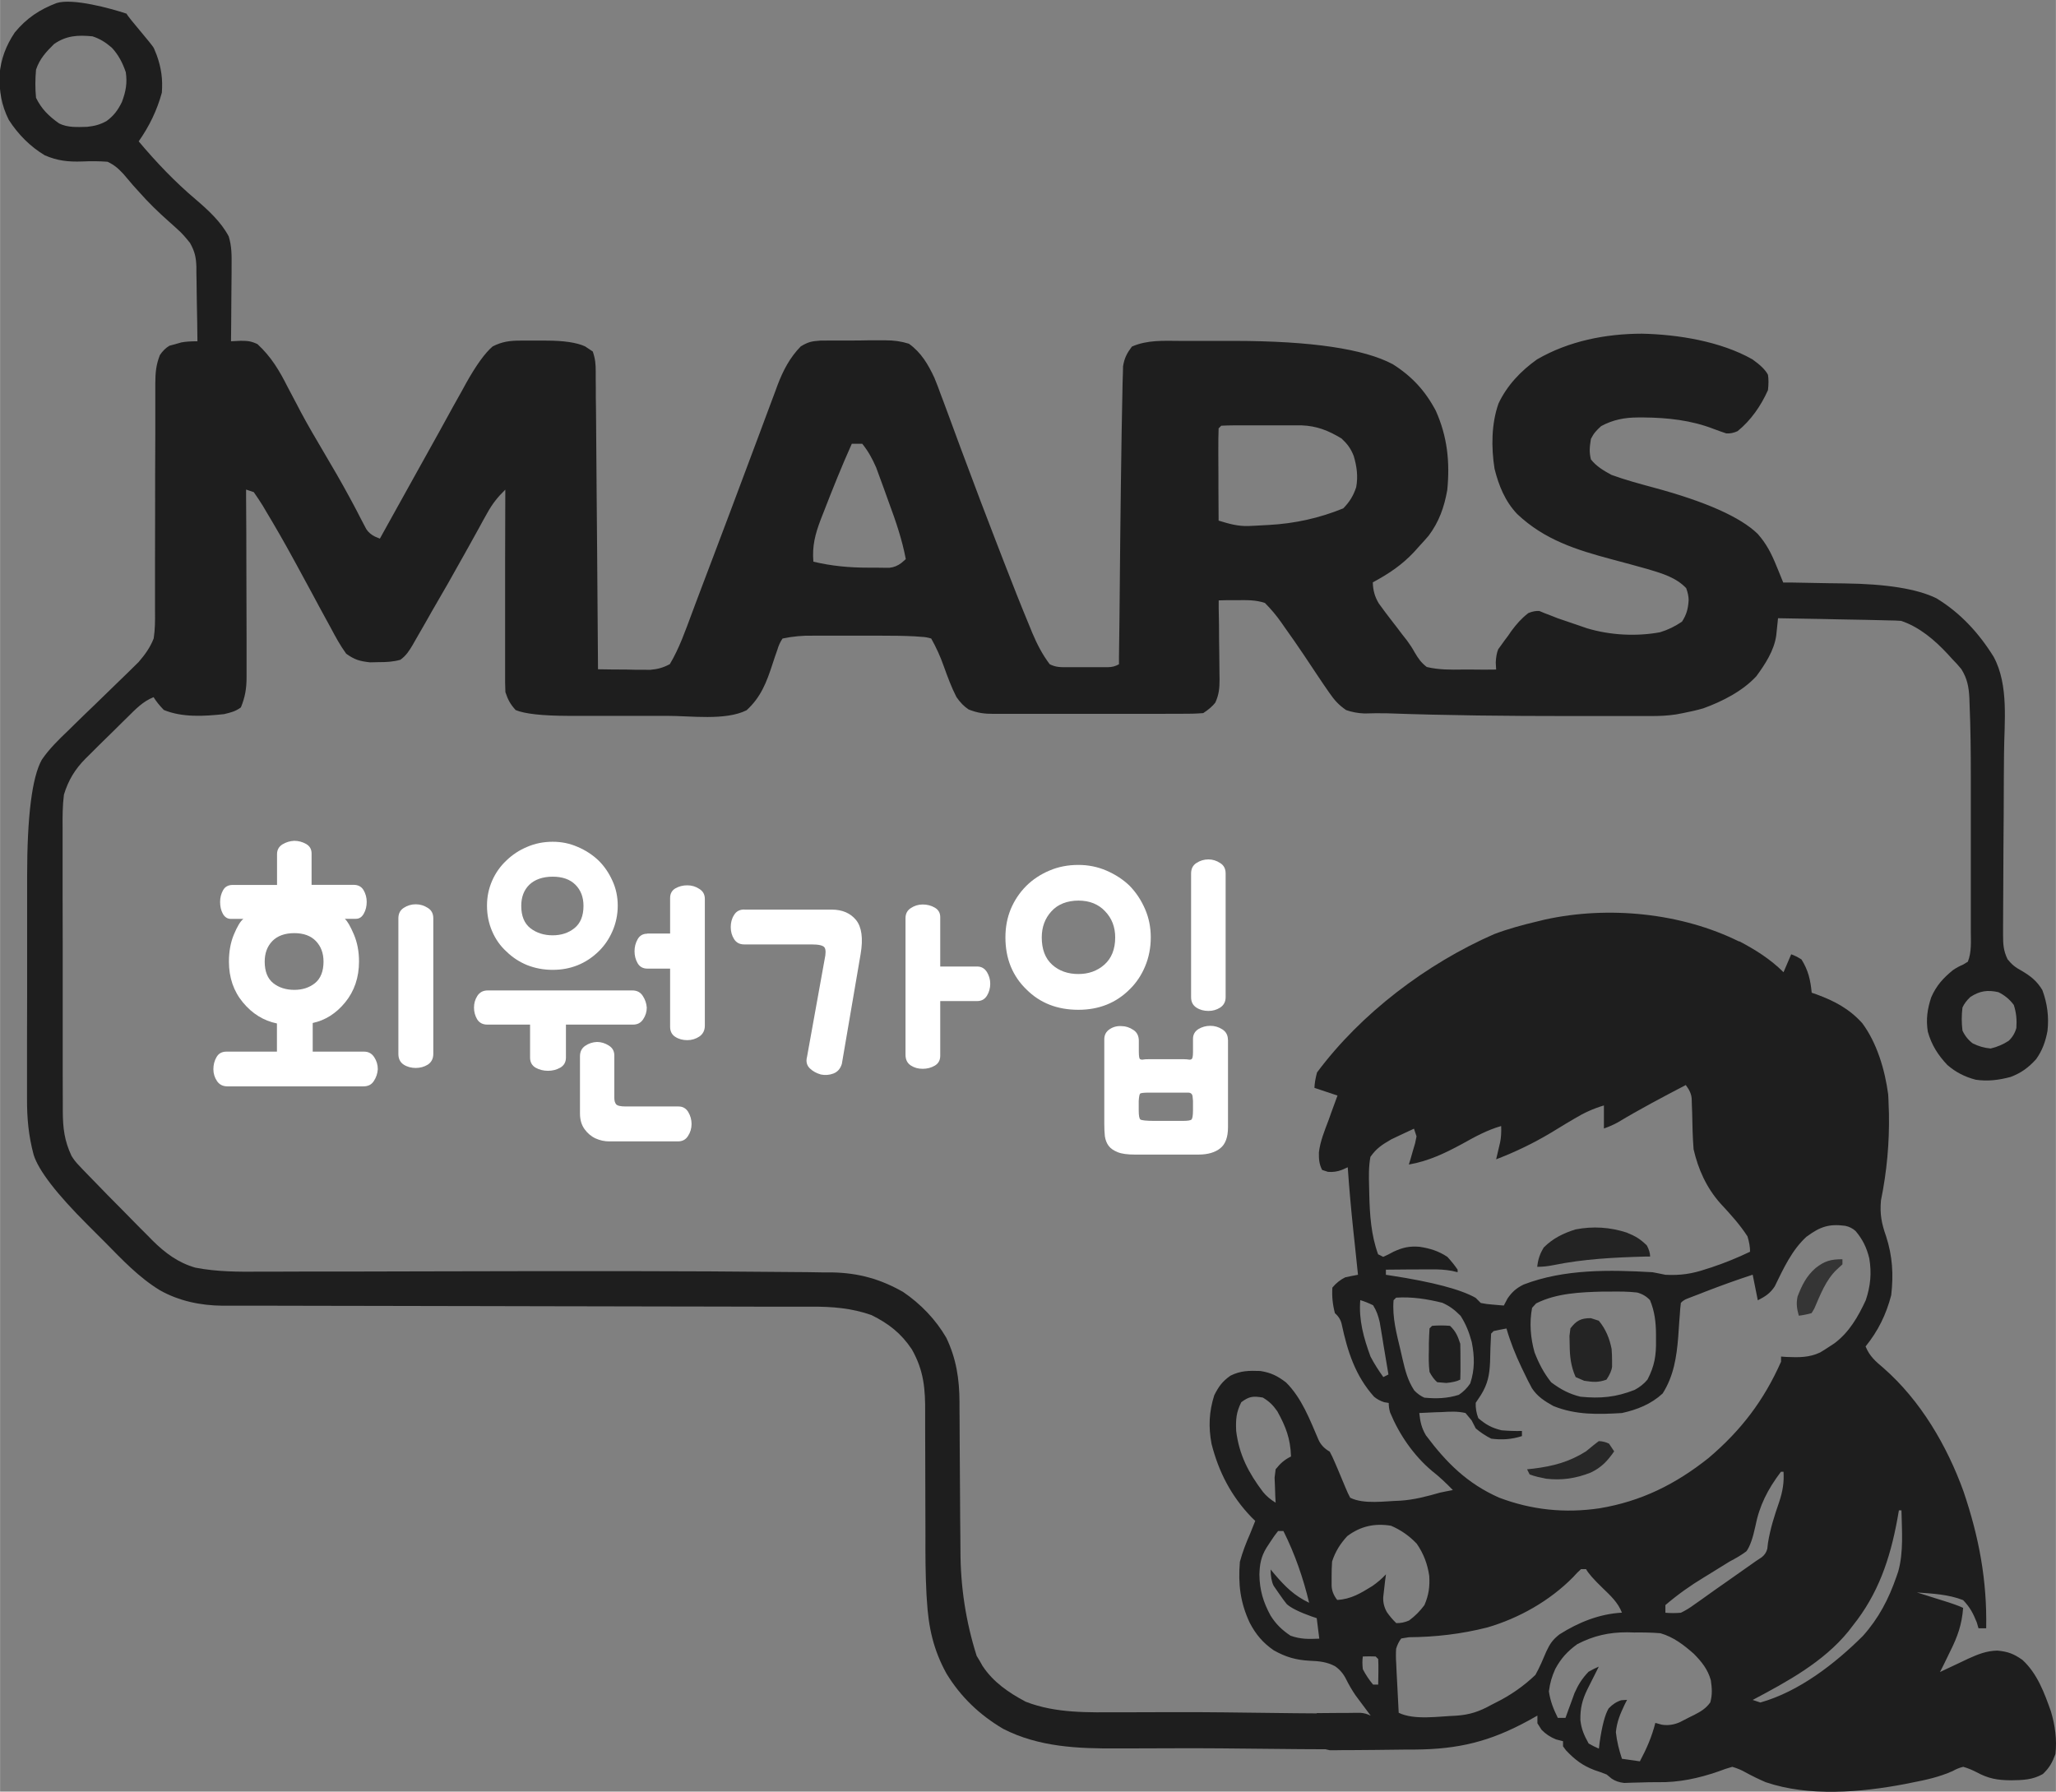 <?xml version="1.0" encoding="UTF-8"?>
<svg id="_레이어_1" data-name="레이어_1" xmlns="http://www.w3.org/2000/svg" width="76.44mm" height="66.61mm" version="1.1" viewBox="0 0 216.68 188.83">
  <rect x="0" y="0" width="216.68" height="188.83" fill="#808080" stroke="none"/>
  <!-- Generator: Adobe Illustrator 29.6.1, SVG Export Plug-In . SVG Version: 2.1.1 Build 9)  -->
  <g id="_x32_4abd754aa">
    <path id="glow" d="M13.33,1.44c.18.42,2.71,3.24,2.89,3.66l.29.71c.48,1.33.65,2.55.54,3.96-.52,1.89-1.32,3.53-2.44,5.13,1.84,2.19,3.82,4.27,6,6.11,1.31,1.12,2.68,2.37,3.49,3.91.33,1.07.31,2.05.3,3.17v.68l-.02,2.16c0,.49-.01.97-.01,1.46,0,1.19-.02,2.39-.03,3.58l1.01-.05c.74,0,1.1.03,1.78.35,1.45,1.34,2.31,2.79,3.19,4.54.31.58.61,1.16.92,1.74l.47.9c.76,1.42,1.58,2.81,2.4,4.2.93,1.57,1.85,3.15,2.72,4.76l.41.76c.25.47.5.94.74,1.42l.33.63.29.55q.32.49.92.79l.51.21,1.46-2.63c.73-1.32,1.47-2.64,2.2-3.96.86-1.55,1.72-3.1,2.58-4.64.5-.9.99-1.81,1.49-2.71l.93-1.66.42-.77q1.6-2.86,2.81-3.89c.99-.5,1.8-.61,2.91-.61h1.81s.92,0,.92,0q2.78,0,4.1.61l.81.54c.27.8.31,1.32.31,2.15v.83s.01.92.01.92v.96c.02.88.02,1.75.03,2.63.01.91.02,1.83.02,2.74.02,1.73.03,3.46.04,5.19l.05,5.91c.03,4.06.06,8.11.09,12.16,1.01.02,2.02.03,3.02.03.29,0,.57.01.86.02h.84s.77.01.77.01c.81-.07,1.36-.22,2.08-.6,1-1.67,1.63-3.51,2.31-5.32l.35-.94c.25-.66.5-1.32.75-1.99.4-1.05.79-2.09,1.19-3.14,1.19-3.15,2.38-6.29,3.55-9.44.46-1.24.93-2.48,1.39-3.71.22-.58.44-1.17.65-1.75.3-.81.6-1.61.91-2.43l.26-.71c.58-1.52,1.29-2.89,2.44-4.06.76-.46,1.13-.55,2.05-.61.39,0,.77-.01,1.15-.01h.63c.43,0,.86,0,1.3,0,.66,0,1.31,0,1.97-.02h1.86c.86,0,1.61.1,2.44.36,1.29.92,2.02,2.17,2.68,3.58.26.62.49,1.24.72,1.88l.27.71c.18.51.37,1.01.56,1.51.39,1.08.79,2.16,1.19,3.23.21.56.42,1.13.63,1.68,1.01,2.73,2.05,5.45,3.1,8.17.28.73.57,1.46.85,2.2.89,2.3,1.79,4.59,2.74,6.87l.26.64c.51,1.2,1.05,2.26,1.84,3.31.69.34,1.17.31,1.93.31h1.72s.88,0,.88,0h1.61q.63,0,1.16-.31v-.84c.04-2.68.07-5.35.09-8.02.02-1.37.03-2.74.04-4.12.04-3.82.09-7.64.15-11.46.02-1.22.04-2.44.07-3.66.01-.53.02-1.05.03-1.57l.03-.94.02-.8c.14-.86.41-1.38.93-2.07,1.62-.71,3.3-.61,5.05-.6h.92c.64,0,1.29,0,1.93,0,.97,0,1.94,0,2.91,0q12.12.02,16.69,2.46c2.01,1.27,3.42,2.8,4.53,4.9,1.22,2.72,1.5,5.4,1.21,8.36-.32,1.8-.86,3.34-1.96,4.81-.33.39-.67.76-1.02,1.14l-.51.57c-1.29,1.38-2.7,2.32-4.36,3.21.03.84.19,1.47.62,2.2.47.66.96,1.31,1.46,1.95l.51.66c.33.44.66.88,1.01,1.31q.47.63.82,1.27c.38.64.67,1.07,1.27,1.53,1.26.3,2.47.29,3.75.27h1.04c.84.02,1.68.01,2.52,0l-.04-.75q.04-.87.26-1.39l.32-.44.35-.49.37-.49.35-.51c.55-.74,1.05-1.31,1.78-1.88q.65-.27,1.17-.22l.53.22.63.24.76.3c.69.24,1.39.47,2.08.71.34.11.67.23,1.02.35,2.42.73,5.19.88,7.69.42.88-.27,1.56-.61,2.32-1.12.49-.76.64-1.36.7-2.26q0-.57-.26-1.27c-1.06-1.12-2.51-1.54-3.96-1.98-1.29-.37-2.59-.71-3.89-1.06-3.74-1-7.08-2.05-9.96-4.77-1.28-1.35-1.94-2.98-2.39-4.78-.35-2.24-.34-4.72.42-6.87.89-1.9,2.36-3.44,4.06-4.65,3.35-1.94,7.22-2.7,11.05-2.71,3.81.08,8.32.81,11.66,2.71q1.26.89,1.63,1.62.11.68,0,1.62c-.74,1.65-1.79,3.18-3.2,4.32q-.59.28-1.19.24c-.45-.15-.89-.3-1.33-.47-2.36-.92-4.87-1.19-7.38-1.21h-.6c-1.4,0-2.64.24-3.88.91-.49.44-.79.76-1.08,1.35-.13.85-.2,1.34,0,2.16.58.74,1.34,1.18,2.16,1.63,1.48.54,2.98.94,4.49,1.35q8.18,2.21,10.92,4.86c.91,1.02,1.45,2.07,1.96,3.33l.22.53c.17.43.35.85.52,1.28h1.02c1.26.03,2.52.05,3.77.07.54.01,1.08.02,1.63.02q6.67.08,9.71,1.56c2.54,1.54,4.49,3.67,6.05,6.18,1.62,3.01,1.11,6.91,1.09,10.21l-.02,2.56c0,2.42-.02,4.85-.04,7.28-.01,1.49-.02,2.97-.02,4.46,0,.57,0,1.13-.01,1.7,0,.79-.01,1.58-.01,2.37v.7c0,1.01.03,1.66.47,2.59.46.58.84.87,1.49,1.22.96.57,1.59,1.06,2.18,2.03.52,1.39.71,2.84.54,4.32-.21,1.11-.54,2.05-1.2,2.97-.8.88-1.57,1.45-2.69,1.87-1.24.33-2.41.48-3.68.29-1.16-.31-2.07-.77-2.98-1.55-.99-1.05-1.67-2.11-2.06-3.51-.21-1.29-.05-2.4.36-3.63.54-1.23,1.26-2.03,2.3-2.87q.48-.33,1.07-.58l.49-.3c.41-1.03.31-2.16.31-3.25v-16.24c0-2.55-.02-5.09-.13-7.64l-.02-.64c-.06-1.18-.22-2.06-.85-3.07q-.44-.54-.93-1.03l-.51-.56c-1.37-1.47-2.97-2.84-4.9-3.49-.43-.03-.85-.05-1.29-.05l-.79-.02-.84-.02-.87-.02c-.92-.02-1.84-.04-2.76-.05l-1.86-.04c-1.52-.03-3.05-.05-4.57-.08l-.05.5-.07.67-.07.66c-.22,1.57-1.17,3.03-2.1,4.29-1.45,1.57-3.6,2.66-5.59,3.38-.7.2-1.41.36-2.13.5l-.74.14c-.91.14-1.77.17-2.68.17h-8.68c-6.39,0-12.77-.06-19.15-.29-.78-.02-1.54,0-2.32.02q-1.04-.04-1.94-.36c-.79-.54-1.23-1.04-1.77-1.82l-.56-.81-.56-.83-.52-.78c-.35-.53-.71-1.06-1.06-1.59-.66-.98-1.33-1.95-2.02-2.91l-.34-.49q-.78-1.11-1.73-2.06c-1-.34-1.99-.3-3.04-.29h-1.04s-.79.02-.79.02v.9c.03,1.1.04,2.2.04,3.3,0,.47.01.95.02,1.43,0,.68.01,1.37.02,2.05,0,.21.01.42.01.64,0,.93-.06,1.61-.45,2.46q-.45.57-1.27,1.1c-.76.06-1.49.08-2.25.07h-.69c-.76.01-1.52.01-2.28.01h-1.58c-1.11,0-2.22,0-3.33,0-1.42,0-2.84,0-4.26,0-1.09,0-2.18,0-3.28,0-.52,0-1.05,0-1.57,0-.73,0-1.47,0-2.2,0h-.65c-1.01,0-1.68-.09-2.63-.46q-.7-.45-1.29-1.31c-.54-1.05-.94-2.15-1.34-3.26q-.53-1.51-1.32-2.91-.49-.16-1.07-.18l-.66-.05c-1.17-.06-2.32-.07-3.49-.07h-.78c-.54,0-1.08,0-1.62,0-.82,0-1.65,0-2.47,0-.53,0-1.05,0-1.58,0h-.74q-1.66-.04-3.26.3-.36.53-.55,1.2l-.26.74-.26.79c-.62,1.9-1.22,3.46-2.72,4.83-2.24,1.12-5.92.58-8.39.59h-1.13c-.78,0-1.56,0-2.34,0-.99,0-1.98,0-2.98,0-.78,0-1.55,0-2.32,0-.54,0-1.08,0-1.63,0q-4.11-.01-5.55-.61c-.57-.63-.81-1.08-1.08-1.89-.03-.68-.04-1.36-.03-2.05v-.64c0-.69,0-1.38,0-2.06v-1.43c0-1.26,0-2.51,0-3.77,0-1.29,0-2.57,0-3.85,0-2.52.01-5.03.02-7.54-.8.78-1.36,1.48-1.9,2.46l-.46.82-.48.88-1.02,1.84-.52.93c-1.1,1.99-2.23,3.96-3.38,5.93-.24.42-.48.84-.72,1.27-.33.57-.66,1.15-.99,1.72l-.29.51c-.37.63-.7,1.14-1.3,1.57-.78.22-1.49.25-2.3.25l-.9.02c-1.08-.12-1.62-.27-2.51-.91-.65-.89-1.15-1.83-1.66-2.79-.15-.28-.3-.55-.46-.84-.47-.86-.94-1.72-1.4-2.59-.55-1.02-1.1-2.04-1.66-3.06l-.4-.73c-.91-1.67-1.85-3.31-2.83-4.94l-.37-.63c-.3-.49-.63-.97-.96-1.45l-.81-.27v.8c.02,2.49.03,4.97.03,7.46,0,1.28,0,2.56.01,3.84,0,1.23.01,2.47.01,3.7,0,.47,0,.94,0,1.41,0,.66,0,1.32,0,1.98v.59c0,1.16-.15,2.1-.6,3.18-.58.43-1.08.54-1.78.71-2.07.22-4.38.37-6.34-.44q-.69-.71-1.08-1.35c-1.13.45-1.9,1.27-2.74,2.1l-.48.47c-.33.33-.67.66-1,.99-.51.5-1.01.99-1.52,1.49-.32.32-.65.65-.97.97l-.45.44c-1.12,1.13-1.82,2.28-2.29,3.81-.15,1.18-.15,2.35-.14,3.54v1.05c0,.95,0,1.89,0,2.84,0,.99,0,1.99,0,2.98,0,1.67,0,3.34.01,5.01,0,1.92,0,3.84,0,5.77,0,1.85,0,3.71,0,5.57,0,.79,0,1.58,0,2.36,0,1.1,0,2.2.01,3.3v.98c.01,1.76.17,3.08.92,4.68q.33.54.74.96l.51.54q.32.33.64.66l.42.43c1.01,1.05,2.03,2.09,3.06,3.12l1.09,1.11c.53.54,1.06,1.08,1.6,1.61l.48.49c1.31,1.3,2.71,2.35,4.52,2.86,2.28.44,4.53.44,6.84.42h1.34c.96,0,1.92,0,2.88-.01,1.54,0,3.08,0,4.61,0,2.74,0,5.48-.01,8.22-.02q25.89-.07,36.49.05c.81,0,1.63.02,2.44.02,1.11,0,2.22.02,3.33.04h.97c2.77.06,5.07.69,7.48,2.07,1.83,1.24,3.43,2.9,4.54,4.82,1.05,2.19,1.38,4.35,1.39,6.76v.64c0,.46,0,.92.01,1.38,0,.73,0,1.46.01,2.19.02,2.07.03,4.14.04,6.21,0,1.27.02,2.54.03,3.81,0,.48.01.96.01,1.44q0,5.71,1.71,11.1l.31.51.31.55c1.14,1.72,2.75,2.81,4.55,3.77,3.19,1.24,6.59,1.12,9.96,1.11h1.32c1.15,0,2.3,0,3.45-.01,1.17,0,2.35,0,3.52,0,2.3,0,10.44.13,12.73.13l.81,3.78c-2.43.01-11.78-.12-14.22-.11-1.13,0-2.26,0-3.39.01-1.09,0-2.19.01-3.28.01-.41,0-.83,0-1.24,0-4.13.03-8.3-.14-12.05-2.07-2.48-1.47-4.47-3.36-5.97-5.83-1.38-2.51-1.9-4.89-2.06-7.74l-.04-.6c-.11-2.08-.12-4.16-.11-6.24,0-1.16,0-2.33-.01-3.49-.01-1.47-.01-2.93-.01-4.4,0-1.2,0-2.4-.01-3.6,0-.45,0-.9,0-1.35.02-2.54-.12-4.48-1.41-6.75-1.14-1.7-2.42-2.69-4.24-3.6-2.08-.74-4.15-.9-6.34-.89h-.83c-.91,0-1.82,0-2.73,0h-1.97c-1.41,0-2.82-.01-4.23-.01-2.04,0-4.08,0-6.12-.01l-9.95-.02h-.6c-3.02,0-6.03-.01-9.04-.02h-.6c-3.3,0-6.61-.01-9.91-.02-2.04,0-4.07-.01-6.1-.01-1.56,0-3.13,0-4.68-.01h-1.92c-.88,0-1.74,0-2.62,0h-.76c-2.3-.02-4.59-.49-6.61-1.63-2.21-1.35-3.97-3.22-5.78-5.06-.61-.61-1.22-1.23-1.84-1.84q-4.9-4.89-5.68-7.37c-.54-2.01-.71-3.85-.7-5.93v-.96c0-1.04,0-2.08,0-3.13,0-.73,0-1.46,0-2.19,0-1.53,0-3.06.01-4.58,0-1.76,0-3.52,0-5.28s0-3.4,0-5.1v-2.16q0-9.55,1.55-12.32c.79-1.15,1.76-2.1,2.77-3.06l.68-.67c.71-.69,1.42-1.39,2.14-2.07.71-.69,1.43-1.39,2.14-2.08.44-.43.88-.86,1.33-1.29l.61-.6.53-.52c.67-.78,1.22-1.53,1.59-2.49.15-.95.15-1.88.14-2.84v-.85c0-.6,0-1.21,0-1.81,0-.96,0-1.92,0-2.87.01-1.69.01-3.38.01-5.06,0-2.7,0-5.4.02-8.1,0-.94,0-1.88,0-2.82v-1.73s0-.8,0-.8c.01-1.13.07-1.92.48-2.98q.43-.65,1.01-.99l.63-.17.63-.18q.61-.12,1.69-.12c-.01-1.32-.03-2.64-.06-3.95l-.02-1.34c0-.65-.02-1.29-.03-1.94v-.6c-.03-1.02-.17-1.64-.67-2.53-.44-.55-.84-1.03-1.37-1.49l-.43-.39-.45-.4c-1.11-.99-2.16-2-3.15-3.13l-.59-.65c-.35-.4-.69-.8-1.02-1.2-.55-.59-.95-.95-1.68-1.3-.91-.07-1.78-.07-2.69-.03-1.45.05-2.59-.07-3.93-.65-1.55-.93-2.81-2.21-3.79-3.73C.14,11.07-.09,9.66-.06,7.88c.15-1.67.68-3.07,1.61-4.46C2.79,1.92,4.15,1.01,5.96.32c1.7-.53,5.69.56,7.37,1.12M13.59-.34,5.69,4.64c-.84.83-1.52,1.56-1.9,2.7-.09,1-.1,1.97,0,2.97.59,1.2,1.34,1.92,2.43,2.7.93.46,1.92.38,2.94.36.82-.09,1.34-.22,2.06-.61.77-.57,1.2-1.15,1.62-2.01.41-1.09.58-1.97.41-3.14-.34-.99-.77-1.83-1.48-2.59-.66-.56-1.21-.92-2.03-1.19-1.54-.15-2.75-.09-4.05.81M128.7,44.88l-.27.27c-.03.72-.03,1.44-.03,2.16v.65c0,.69,0,1.38.01,2.07v1.4c0,1.15.01,2.3.02,3.44,1.07.33,2.02.61,3.15.57l.68-.03.71-.04.75-.04q4.11-.22,7.85-1.75c.67-.69,1.06-1.32,1.36-2.23.21-1.13.07-2.19-.26-3.29-.31-.79-.66-1.26-1.28-1.84-1.38-.84-2.61-1.33-4.23-1.39h-3.13c-.67,0-1.34,0-2.02,0h-1.89c-.48,0-.96.02-1.44.04M89.77,46.77c-1.05,2.34-2.01,4.73-2.94,7.13l-.33.84c-.59,1.56-.92,2.79-.78,4.46,1.94.46,3.78.63,5.78.63h.8s.77.01.77.01h.68q.66-.06,1.25-.51l.46-.4c-.39-2.07-1.06-4.02-1.79-5.99-.2-.55-.4-1.09-.59-1.64-.13-.35-.26-.71-.39-1.06l-.35-.96c-.41-.94-.83-1.71-1.47-2.51h-1.08ZM207.66,105.08q-.57.53-.83,1.11c-.1.81-.1,1.62,0,2.43q.38.82,1.08,1.35.89.45,1.89.54,1.03-.24,1.9-.81.59-.55.81-1.35c.06-.86,0-1.6-.27-2.43q-.65-.88-1.63-1.35c-1.14-.25-1.95-.14-2.95.51" fill="#1e1e1e"/>
    <path id="human1" d="M183.27,99.19c1.71.89,3.33,1.91,4.7,3.28l.81-1.89q.49.17,1.08.54c.72,1.14.95,2.17,1.08,3.51l.52.18c1.9.7,3.43,1.51,4.8,3.02,1.56,2.09,2.4,4.94,2.74,7.51.03.4.04.79.05,1.18l.03.82c.06,3.09-.22,6.15-.84,9.18-.13,1.44.06,2.42.54,3.78.68,2.1.79,4.04.54,6.21-.53,2.04-1.38,3.77-2.7,5.4.42,1.04,1.05,1.57,1.89,2.28,3.9,3.42,6.68,8.16,8.43,13,1.63,4.8,2.49,9.37,2.39,14.43h-.81l-.18-.62c-.39-.97-.71-1.59-1.44-2.35-1.54-.61-3.24-.69-4.87-.81l.93.29,1.2.38.61.19q1.53.47,2.13.77c-.13,1.75-.59,3.04-1.37,4.59l-.31.64c-.24.51-.5,1.02-.76,1.53l.42-.2c.63-.3,1.26-.59,1.89-.89l.65-.31c1.04-.47,1.94-.84,3.09-.86,1.15.11,1.72.34,2.64.98,1.57,1.44,2.32,3.49,3.01,5.45.44,1.49.63,2.92.47,4.47-.34.91-.63,1.45-1.33,2.11-1.08.62-2.12.64-3.34.66-1.48-.01-2.41-.18-3.7-.88q-.65-.34-1.35-.54-.56.13-1.1.44c-1.41.63-2.82.94-4.33,1.23l-.69.14c-4.68.89-10.13,1.36-14.7-.19-.74-.32-1.46-.67-2.17-1.06q-.57-.33-1.35-.56-.7.19-1.47.49c-2.08.72-4.16,1.17-6.37,1.13-.62,0-1.24,0-1.86.03l-.84.02-.85.03q-.78-.08-1.33-.46l-.52-.43c-.43-.17-.86-.33-1.3-.47-1.26-.48-2.06-1.1-2.98-2.07l-.32-.43v-.54l-.74-.19q-.88-.35-1.52-1.01l-.44-.69v-.81l-.91.51c-4.08,2.23-7.4,3.04-12.05,3.07h-.82c-.57.01-1.13.01-1.7.02-.58,0-1.16.01-1.74.02-.84.01-1.68.02-2.52.02h-.79s-.72.01-.72.01h-.64s-.55-.13-.55-.13q-.47-.51-.81-1.08-.08-.7-.05-1.42l.02-.73.03-.55c.84-.01,1.69-.02,2.54-.02h.73s.7-.01.7-.01h.64q.53.03,1.07.3l-.44-.59-.59-.79-.58-.78q-.55-.81-.98-1.68t-1.18-1.38c-.89-.46-1.67-.53-2.67-.57-1.45-.08-2.52-.39-3.78-1.1-1.15-.79-1.9-1.69-2.54-2.92-.99-2.14-1.22-4.03-1.03-6.4.28-1.04.65-1.99,1.08-2.97.18-.45.36-.9.54-1.35l-.41-.4c-2.13-2.22-3.45-4.77-4.2-7.74-.33-1.79-.26-3.36.29-5.1.48-.94.84-1.45,1.7-2.06,1.07-.54,1.96-.54,3.15-.5,1.12.17,1.84.53,2.73,1.22,1.65,1.65,2.49,3.9,3.4,6.01q.34.79,1.19,1.27.28.51.53,1.11l.28.65.29.69.56,1.34.26.6.24.47c1.45.72,3.67.35,5.27.31,1.45-.09,2.8-.45,4.2-.85.45-.09.9-.19,1.35-.27-.71-.73-1.42-1.41-2.23-2.04-1.92-1.63-3.42-3.81-4.38-6.13q-.15-.47-.15-1.01l-.48-.08q-.6-.19-1.07-.58c-1.97-2.2-2.79-4.76-3.4-7.61q-.14-.69-.72-1.19c-.24-.9-.33-1.77-.27-2.7q.57-.69,1.35-1.08c.45-.1.9-.19,1.35-.27l-.07-.66c-.09-.83-.17-1.66-.26-2.49l-.17-1.58c-.23-2.2-.43-4.4-.58-6.6l-.63.28q-.72.27-1.46.2l-.61-.2c-.32-.63-.35-1.15-.34-1.85.14-1.18.6-2.29,1.02-3.4l.27-.76.67-1.83-2.43-.81q.02-.67.27-1.62c4.64-6.24,11.56-11.47,18.66-14.58,1.5-.57,3.03-.98,4.59-1.35l.78-.19c6.65-1.46,14.35-.72,20.47,2.32M177.69,114.35c-2.44,1.27-4.86,2.55-7.21,3.96q-.63.35-1.44.63v-2.43c-1.13.34-2.08.77-3.09,1.38l-.83.49c-.56.34-1.12.68-1.68,1.02-1.86,1.11-3.73,2.01-5.76,2.79.14-.59.28-1.19.42-1.79q.15-.71.11-1.72c-1.49.43-2.76,1.13-4.1,1.88-1.83.99-3.56,1.82-5.63,2.18l.19-.62.23-.81.24-.81.15-.73-.27-.81c-.52.24-1.03.48-1.54.72l-.86.41c-.96.56-1.54.92-2.19,1.84-.19,1.03-.17,2.04-.14,3.09l.02.88c.05,2.13.19,4.28.93,6.3l.54.27q.51-.22,1.08-.54c.98-.45,1.68-.61,2.76-.52,1.1.17,1.98.44,2.92,1.06q.65.71,1.08,1.35v.27l-.58-.14c-.77-.14-1.47-.17-2.26-.16h-.84s-.86.01-.86.01h-.88l-2.14.02v.54l.52.08q6.58,1.01,8.94,2.35l.54.54q.6.13,1.25.17l.67.06.51.04.39-.74c.48-.7.93-1.09,1.69-1.47,4.29-1.65,9.09-1.56,13.6-1.3.45.08.9.18,1.35.27,1.58.08,2.82-.1,4.31-.61.19-.06.38-.12.57-.18,1.38-.46,2.73-1.01,4.04-1.64q.01-.72-.27-1.62c-.82-1.27-1.84-2.38-2.87-3.49-1.45-1.64-2.32-3.56-2.81-5.69-.1-1.28-.13-2.57-.15-3.85l-.03-.78-.02-.7q-.04-.68-.61-1.42M190.42,130.32c-1.57,1.42-2.46,3.39-3.38,5.27-.5.75-.99,1.05-1.78,1.46l-.54-2.7c-1.68.55-3.35,1.15-5,1.79l-.66.26-.63.24c-.19.07-.38.14-.57.22q-.44.16-.71.46c-.05.41-.09.82-.11,1.23l-.06.77c-.04.54-.08,1.07-.11,1.6-.17,2.13-.48,4.12-1.64,5.95-1.23,1.13-2.67,1.7-4.29,2.06-2.51.15-4.86.22-7.23-.74-.91-.51-1.68-.99-2.26-1.88-.29-.53-.56-1.07-.82-1.62l-.28-.58c-.64-1.34-1.17-2.67-1.58-4.09-.45.08-.9.17-1.35.27l-.27.27c-.06,1-.09,2-.11,3-.06,1.36-.24,2.3-.97,3.48l-.54.81q-.04.81.27,1.62c.8.69,1.43,1.03,2.45,1.28.72.06,1.42.09,2.15.07v.54c-1.06.35-2.15.42-3.24.27q-.88-.44-1.63-1.08l-.43-.84-.65-.78c-.84-.2-1.65-.15-2.5-.1l-.69.02c-.56.02-1.11.05-1.68.08.1.92.23,1.55.7,2.35,2.17,2.9,4.35,5.07,7.69,6.56,3.44,1.31,6.97,1.67,10.61,1.13,4.39-.73,8.01-2.53,11.49-5.3,3.43-2.91,5.82-6.05,7.64-10.15v-.54l.58.04c1.27.05,2.38.08,3.55-.48.34-.2.68-.42,1.01-.64l.49-.32c1.56-1.17,2.49-2.8,3.3-4.54.5-1.5.63-2.85.37-4.41-.28-1.14-.69-1.99-1.45-2.89q-.46-.41-1.08-.54c-1.7-.23-2.65.09-4.03,1.11M161.91,137.36l-.44.48c-.3,1.57-.17,3.17.26,4.7.46,1.18.96,2.15,1.75,3.15.99.74,1.89,1.23,3.09,1.52,2.09.21,3.74.06,5.71-.72q.81-.43,1.35-1.08c.75-1.44.93-2.57.9-4.19v-.59c-.01-1.27-.14-2.41-.63-3.59q-.52-.58-1.35-.81c-.94-.11-1.86-.11-2.8-.1h-.8c-2.34.06-4.91.16-7.04,1.24M147.14,136.77l-.27.27c-.15,1.83.32,3.53.74,5.3l.21.92c.29,1.23.54,2.23,1.23,3.29q.48.5,1.06.76c1.28.12,2.41.09,3.64-.3q.72-.48,1.2-1.2c.49-1.48.46-2.83.16-4.36-.28-1.03-.6-1.86-1.18-2.77-.64-.63-1.1-1-1.92-1.37-1.61-.4-3.21-.65-4.87-.54M143.36,137.04c-.17,2.1.36,3.97,1.08,5.94.41.78.84,1.45,1.35,2.16l.54-.27c-.17-1.01-.34-2.03-.51-3.04l-.14-.87-.14-.84-.13-.77c-.16-.68-.33-1.19-.7-1.78q-.69-.34-1.35-.54M130.82,147.79c-.54,1.07-.59,1.83-.54,3.02.31,2.53,1.31,4.43,2.83,6.44q.52.64,1.33,1.13l-.04-.73-.03-.96-.04-.95.11-.88c.51-.63.9-.99,1.62-1.35-.06-1.88-.54-3.13-1.44-4.76-.46-.66-.85-1.04-1.53-1.45-1.02-.17-1.43-.14-2.27.49M187.69,155.13c-1.39,1.85-2.26,3.53-2.7,5.79q-.39,1.84-.93,2.58c-.57.43-1.14.75-1.77,1.08-.72.44-1.43.89-2.15,1.33-.19.11-.38.23-.57.35q-2.15,1.29-4.05,2.91v.81q.76.07,1.63,0,.73-.35,1.44-.88l.84-.59.46-.33c.56-.41,1.13-.8,1.7-1.2.98-.69,1.96-1.38,2.94-2.07.37-.27.74-.52,1.13-.77q.46-.35.6-.9l.07-.61c.24-1.51.69-2.91,1.19-4.35.36-1.09.52-2.02.45-3.16h-.27ZM200.13,159.19l-.17.97c-.77,4.16-2.01,7.84-4.69,11.18l-.46.6c-2.64,3.24-6.45,5.3-10.09,7.23l.81.27c4.06-1.14,7.86-4.08,10.81-7.02,1.66-1.86,2.71-3.87,3.52-6.21l.2-.58c.58-2.07.38-4.31.34-6.44h-.27ZM142.01,161.88c-.76.83-1.27,1.63-1.62,2.7-.04.54-.05,1.08-.05,1.62v.86q0,.82.59,1.57c1.47-.08,2.49-.72,3.71-1.47.54-.38.98-.75,1.43-1.23l-.09.66-.1.88-.1.86q-.04.85.39,1.59.43.62.98,1.15.65.03,1.35-.27c.64-.47,1.15-.99,1.62-1.62.46-1.06.58-1.95.51-3.09-.19-1.27-.59-2.33-1.32-3.39-.78-.82-1.66-1.44-2.71-1.89-1.71-.28-3.2.04-4.59,1.08M134.71,161.35q-.42.52-.83,1.16l-.43.66c-.56.94-.69,1.71-.72,2.79.02,1.62.4,2.89,1.17,4.31.57.91,1.21,1.53,2.11,2.13,1.08.38,1.89.36,3.03.31l-.27-2.16-.54-.18q-1.91-.68-2.61-1.29-.34-.41-.9-1.23l-.49-.71q-.32-.64-.32-1.72l.41.49c1.13,1.32,2.08,2.27,3.65,3.02-.62-2.6-1.51-5.17-2.71-7.56h-.54ZM166.61,165.4q-.4.35-.81.82c-2.45,2.49-5.69,4.33-9.05,5.31-2.73.69-5.44,1.01-8.26,1.03l-.81.13q-.35.45-.54,1.08-.05.76.01,1.58l.04.91.05.95.05.96c.04.78.08,1.56.12,2.35,1.64.81,4.24.37,6.04.31,1.42-.09,2.47-.44,3.7-1.13l.51-.26q2.32-1.15,4.16-2.91c.45-.8.79-1.62,1.15-2.47.39-.83.68-1.25,1.4-1.81,2.01-1.27,4.2-2.15,6.57-2.28-.43-1.09-1.21-1.8-2.04-2.6q-1.44-1.39-1.74-1.99h-.54ZM166.22,173.3c-1.03.75-1.7,1.48-2.31,2.61-.37.83-.55,1.45-.67,2.36.16,1.06.47,1.83.94,2.79h.81c.08-.23.17-.47.26-.72l.35-.95.34-.94c.4-.9.8-1.54,1.48-2.25q.61-.35,1.08-.54l-.34.68-.45.89-.44.88c-.53,1.1-.73,1.96-.71,3.18.1.96.4,1.62.87,2.47q.55.32,1.08.54l.08-.66q.38-2.63.95-3.58.59-.63,1.33-.86l.61-.04-.24.47c-.48,1.01-.83,1.82-.94,2.94.11,1,.33,1.85.64,2.8l1.89.27c.71-1.33,1.26-2.59,1.63-4.05l.69.19q.96.15,1.9-.27c.33-.17.66-.34.99-.51l.51-.25c.7-.36,1.23-.67,1.7-1.32.23-.83.18-1.49.06-2.33-.32-1.16-.97-1.96-1.8-2.8-1.07-.94-2.13-1.76-3.51-2.16-.93-.08-1.84-.09-2.77-.08l-.74-.02c-1.94,0-3.53.36-5.26,1.25M143.63,174.58q-.09.6,0,1.35.47.9,1.08,1.62h.54c0-.44.01-.89.02-1.33v-.75s-.02-.61-.02-.61l-.27-.27c-.45-.02-.9-.02-1.35,0" fill="#1e1e1e"/>
    <path id="eyebrow" d="M171.48,129.93c.91.37,1.36.64,2.08,1.33q.35.64.35,1.18h-.52c-3.29.09-6.48.25-9.71.91q-.85.17-1.67.17c.09-.81.27-1.34.69-2.04.95-.95,2.05-1.5,3.34-1.9,1.84-.36,3.66-.24,5.43.34" fill="#232323"/>
    <path id="human3" d="M167.66,138.93l.84.27c.73.88,1.13,1.86,1.35,2.97.03.41.05.82.05,1.23v.63q-.05.57-.59,1.38c-.87.32-1.43.26-2.35.12l-.9-.39c-.51-1.15-.62-2.18-.63-3.43l-.02-.91.1-.79c.61-.81,1.1-1.08,2.13-1.08" fill="#242424"/>
    <path id="human4" d="M150.93,139.74q.91-.08,1.89,0c.63.61.8,1.06,1.08,1.89.02.65.02,1.3.02,1.94v1.04s-.02.8-.02.8q-.54.27-1.47.35l-.96-.08q-.46-.4-.81-1.08c-.1-.79-.09-1.56-.07-2.35v-.64c.01-.54.04-1.07.07-1.6l.27-.27Z" fill="#1f1f1f"/>
    <path id="human5" d="M168.5,151.89q.59.02,1.08.27l.54.81c-.72,1.03-1.34,1.7-2.48,2.24-1.54.61-3.05.84-4.7.64-.6-.12-1.16-.23-1.73-.45l-.27-.54.67-.07c2.08-.26,3.76-.7,5.54-1.82l.78-.64.57-.44Z" fill="#282828"/>
    <path id="human2" d="M194.18,132.72v.54l-.59.54c-1.17,1.11-1.74,2.67-2.38,4.13l-.28.47q-.71.2-1.35.27c-.2-.74-.29-1.26-.13-2.02.47-1.21.92-2.14,1.9-3,.94-.74,1.59-.93,2.82-.93" fill="#353535"/>
    <g id="signup1">
      <path d="M29.18,110.85v-2.98c-1.41-.29-2.6-1.03-3.58-2.21-.99-1.19-1.48-2.63-1.48-4.31,0-1.05.17-2.01.52-2.85.36-.86.69-1.41,1-1.65h-1.31c-.36,0-.65-.18-.85-.54-.2-.36-.29-.78-.29-1.25,0-.44.1-.85.31-1.23s.55-.56,1.02-.56h4.67v-3.25c0-.44.19-.78.56-1.02.38-.23.79-.36,1.25-.38.44,0,.86.11,1.25.33.39.22.58.56.58,1v3.31h4.44c.47,0,.82.19,1.04.56.22.38.33.79.33,1.23,0,.47-.1.89-.31,1.25-.2.36-.47.54-.83.54h-1.17c.28.24.59.79.96,1.65.36.85.54,1.8.54,2.85,0,1.68-.49,3.12-1.46,4.31-.96,1.17-2.1,1.89-3.42,2.17v3.02h5.42c.46,0,.81.2,1.06.58.25.38.38.8.38,1.27-.03.46-.17.88-.42,1.25-.24.38-.6.56-1.1.56h-14.33c-.49,0-.85-.19-1.1-.56s-.38-.79-.38-1.25.11-.9.33-1.27c.22-.39.57-.58,1.04-.58h5.33ZM31,104.33c.86,0,1.59-.23,2.19-.71.59-.48.9-1.24.9-2.27,0-.89-.27-1.61-.81-2.17-.53-.55-1.29-.83-2.27-.83s-1.77.28-2.31.83c-.54.56-.81,1.28-.81,2.17,0,1.03.3,1.79.9,2.27.59.47,1.34.71,2.23.71ZM45.66,96.79v14.29c0,.5-.2.88-.58,1.13-.39.24-.81.35-1.27.35s-.9-.11-1.27-.35c-.38-.25-.56-.63-.56-1.13v-14.29c0-.5.19-.86.56-1.1.38-.25.8-.38,1.27-.38s.88.13,1.27.38c.39.24.58.6.58,1.1Z" fill="#fff"/>
    </g>
    <g id="signup2">
      <path d="M51.39,104.39h15.25c.5,0,.86.2,1.1.58.25.38.39.79.42,1.23,0,.45-.13.85-.38,1.23s-.6.56-1.06.56h-7.08v3.48c0,.47-.2.83-.6,1.06-.39.22-.82.33-1.29.33s-.93-.11-1.31-.33c-.39-.23-.58-.59-.58-1.06v-3.48h-4.52c-.47,0-.83-.19-1.06-.56-.22-.38-.33-.78-.33-1.23s.11-.85.35-1.23c.25-.39.61-.58,1.1-.58ZM68.22,98.39h2.4v-3.75c0-.44.18-.78.54-1,.38-.22.8-.33,1.27-.33s.9.13,1.27.38c.39.24.58.59.58,1.06v13.35c0,.5-.2.89-.58,1.15-.38.25-.8.38-1.27.38s-.9-.11-1.27-.35c-.36-.23-.54-.59-.54-1.06v-6.13h-2.4c-.46,0-.8-.19-1.02-.56-.22-.38-.33-.8-.33-1.27s.11-.88.33-1.27c.22-.39.56-.58,1.02-.58ZM65.97,116.62h5.54c.44,0,.78.19,1.02.58.23.39.35.81.35,1.27s-.13.9-.38,1.27c-.24.38-.59.56-1.06.56h-7.25c-.47,0-.95-.1-1.42-.31-.46-.21-.85-.54-1.17-.98-.32-.45-.48-.99-.48-1.65v-6.04c0-.48.19-.85.56-1.1s.78-.38,1.23-.4c.44,0,.86.13,1.25.38.39.24.58.59.58,1.06v4.46c0,.29.06.51.19.67.13.15.46.23,1.02.23ZM58.24,102.22c-.96,0-1.85-.17-2.69-.5-.83-.34-1.56-.82-2.19-1.44-.64-.58-1.14-1.29-1.5-2.13-.36-.83-.54-1.73-.54-2.69s.18-1.8.54-2.63c.36-.82.86-1.53,1.5-2.13.63-.61,1.35-1.09,2.19-1.44.83-.36,1.73-.54,2.69-.54s1.8.18,2.63.54c.83.35,1.57.83,2.21,1.44.61.6,1.09,1.31,1.46,2.13.38.82.56,1.7.56,2.63s-.19,1.85-.56,2.69c-.36.83-.85,1.54-1.46,2.13-1.33,1.29-2.95,1.94-4.83,1.94ZM58.24,98.58c.9,0,1.67-.25,2.29-.75.64-.51.96-1.3.96-2.35,0-.93-.29-1.67-.85-2.23-.57-.57-1.37-.85-2.4-.85s-1.88.29-2.46.85c-.57.56-.85,1.3-.85,2.23,0,1.06.32,1.84.96,2.35.65.5,1.44.75,2.35.75Z" fill="#fff"/>
    </g>
    <g id="signup3">
      <path d="M78.45,95.87h9.19c1.13,0,1.98.37,2.58,1.1.59.74.76,1.93.48,3.58l-1.98,11.58c-.16.52-.45.85-.9,1.02-.43.16-.87.19-1.31.1-.46-.13-.85-.34-1.17-.65-.32-.32-.42-.72-.29-1.21l1.85-10.25c.14-.63.14-1.05,0-1.27-.14-.22-.6-.33-1.38-.33h-7.1c-.47,0-.83-.19-1.06-.56-.24-.38-.35-.8-.35-1.27s.11-.9.35-1.27c.23-.39.59-.58,1.08-.58ZM99.09,96.68v5.19h3.9c.44,0,.78.2,1.02.58.23.38.35.79.35,1.23,0,.47-.12.9-.35,1.27-.24.38-.58.56-1.02.56h-3.9v5.77c0,.47-.2.82-.58,1.04-.38.22-.8.33-1.27.33s-.88-.11-1.25-.35c-.38-.25-.56-.63-.56-1.13v-14.4c0-.47.19-.82.56-1.06.38-.25.79-.38,1.25-.38s.9.11,1.27.33c.39.22.58.56.58,1Z" fill="#fff"/>
    </g>
    <g id="signup4">
      <path d="M113.65,106.43c-2.22,0-4.05-.71-5.48-2.15-.71-.68-1.26-1.48-1.65-2.42-.38-.94-.56-1.96-.56-3.06s.19-2.06.56-2.98c.39-.93.94-1.75,1.65-2.46.68-.67,1.48-1.2,2.42-1.6.93-.4,1.95-.6,3.06-.6,1.04,0,2.03.2,2.96.6.94.41,1.76.94,2.44,1.6.69.71,1.23,1.53,1.63,2.46.4.92.6,1.91.6,2.98s-.2,2.12-.6,3.06c-.39.93-.93,1.74-1.63,2.42-1.43,1.43-3.23,2.15-5.4,2.15ZM129.42,109.58v9.23c0,1.04-.27,1.78-.81,2.21-.54.44-1.31.67-2.31.67h-6.69c-.78,0-1.39-.08-1.81-.25-.43-.17-.75-.39-.96-.67-.21-.28-.34-.62-.4-1.02-.04-.41-.06-.83-.06-1.29v-8.92c0-.46.19-.81.56-1.06s.79-.36,1.25-.33c.44,0,.86.14,1.25.4.39.25.58.64.58,1.15v1.13c0,.52.05.79.15.81.07.04.17.06.29.04.13-.03.3-.04.54-.04h3.79c.21,0,.38.02.5.04.13.02.21,0,.27-.04.11-.03.17-.28.17-.75v-1.4c0-.44.19-.78.56-1.02.38-.23.8-.35,1.27-.35s.88.13,1.27.38c.39.25.58.62.58,1.1ZM129.17,92.06v13.04c0,.49-.2.85-.58,1.1-.38.24-.79.35-1.23.35-.47,0-.9-.11-1.27-.35-.38-.25-.56-.61-.56-1.1v-13.04c0-.5.19-.86.56-1.1.38-.25.8-.38,1.27-.38.44,0,.85.13,1.23.38.39.24.58.6.58,1.1ZM113.65,102.66c1.07,0,1.98-.32,2.73-.98.76-.67,1.15-1.63,1.15-2.88,0-1.09-.35-2.01-1.06-2.75-.7-.75-1.64-1.13-2.81-1.13s-2.18.38-2.85,1.13c-.68.74-1.02,1.66-1.02,2.75,0,1.25.36,2.21,1.1,2.88.73.66,1.66.98,2.77.98ZM125.73,117.04v-1l-.04-.44c-.02-.29-.18-.44-.48-.44h-4.15c-.52,0-.81.04-.9.1-.07.07-.12.33-.15.77v1c0,.53.05.84.17.96.13.09.61.15,1.48.15h2.98c.54,0,.85-.05.94-.15.09-.1.15-.42.15-.96Z" fill="#fff"/>
    </g>
  </g>
</svg>